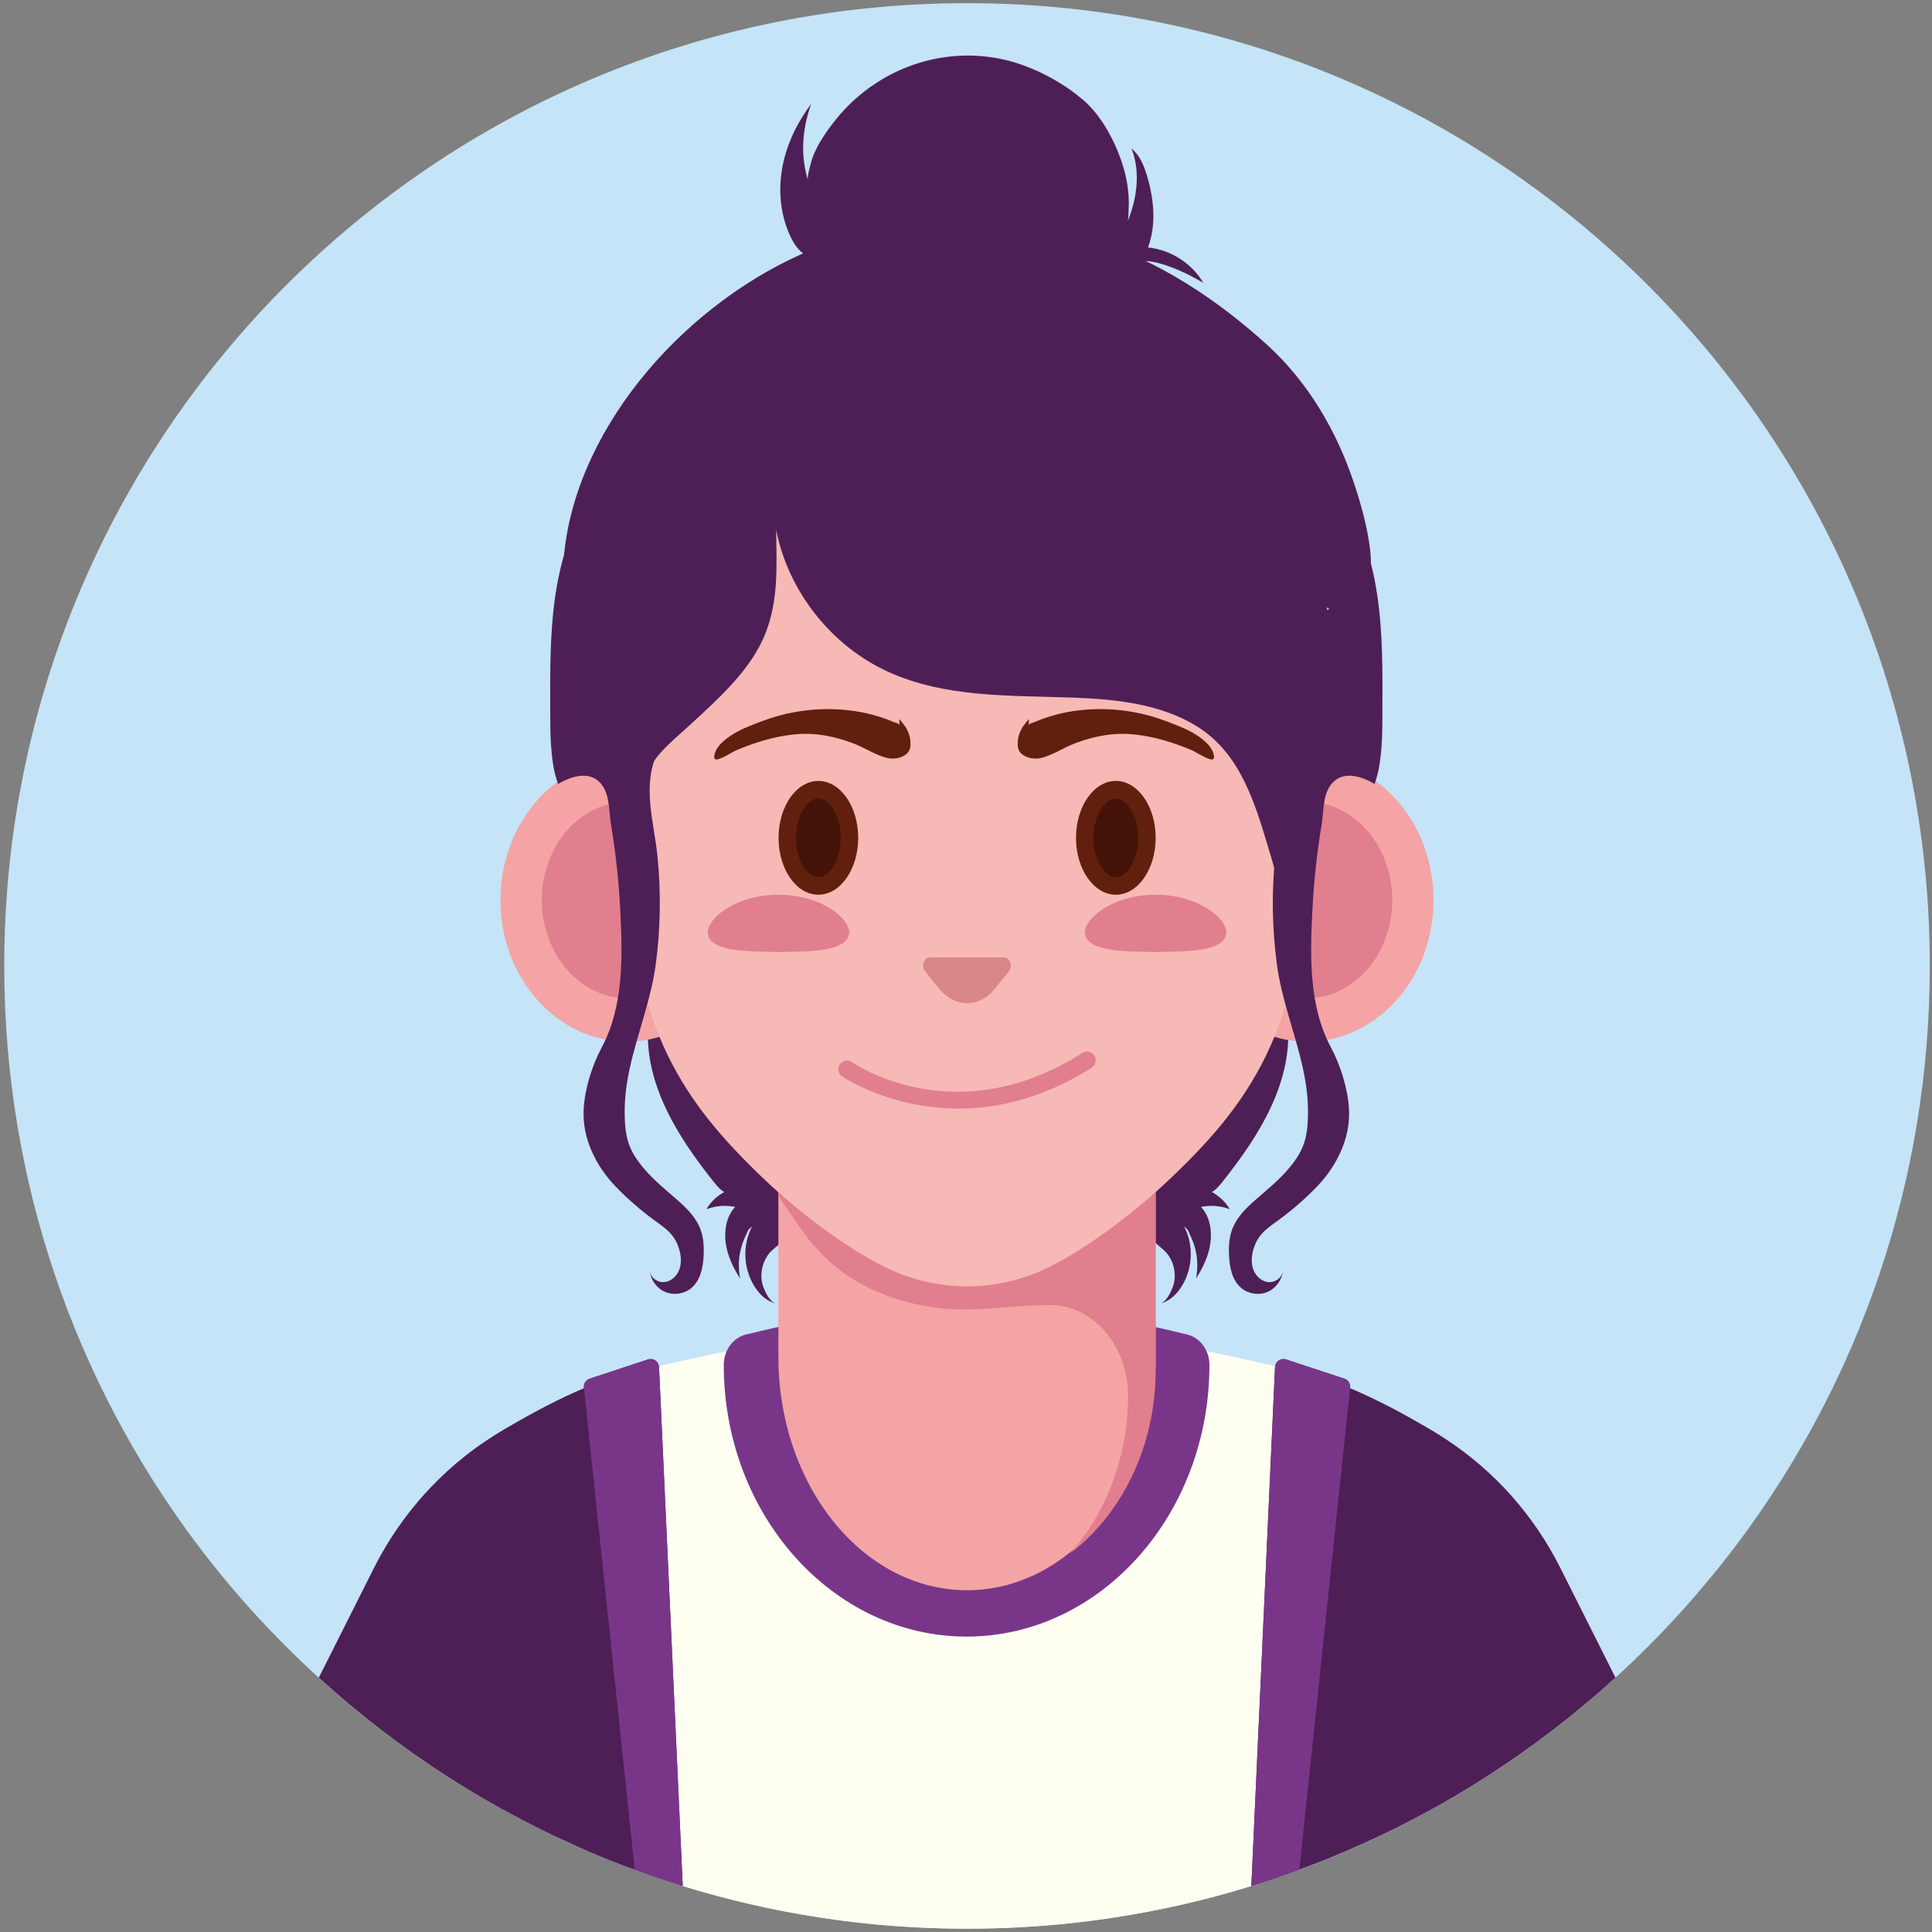 <svg version="1.2" baseProfile="tiny-ps" xmlns="http://www.w3.org/2000/svg" viewBox="0 0 447 447" width="447" height="447">
	<rect x="0" y="0" width="447" height="447" fill="#808080" stroke="none"/>
	<title>OBJECTS</title>
	<style>
		tspan { white-space:pre }
		.shp0 { fill: #c5e4f7 } 
		.shp1 { fill: #4e1f56 } 
		.shp2 { fill: #fefef1 } 
		.shp3 { fill: #793689 } 
		.shp4 { fill: #f4a4a4 } 
		.shp5 { fill: #e17f8e } 
		.shp6 { fill: #f6b9b6 } 
		.shp7 { fill: #d88787 } 
		.shp8 { fill: #61200d } 
		.shp9 { fill: #441308 } 
	</style>
	<g id="OBJECTS">
		<g id="&lt;Group&gt;">
			<g id="&lt;Group&gt;">
				<g id="&lt;Group&gt;">
					<g id="&lt;Group&gt;">
						<g id="&lt;Group&gt;">
							<g id="&lt;Group&gt;">
								<g id="&lt;Group&gt;">
									<g id="&lt;Group&gt;">
										<path id="&lt;Path&gt;" class="shp0" d="M446.49 223.46C446.49 273.47 430.03 319.61 402.26 356.77C399.75 360.12 397.13 363.42 394.42 366.62C392.91 368.45 391.36 370.24 389.77 372.01C388.37 373.57 386.94 375.12 385.49 376.65C344.9 419.52 287.45 446.24 223.76 446.24C160.08 446.24 102.62 419.52 62.02 376.67C62.02 376.65 62.02 376.65 62 376.65C61.96 376.61 61.92 376.57 61.88 376.53C58.83 373.31 55.87 370.02 53.02 366.62C50.32 363.42 47.73 360.12 45.21 356.77C17.45 319.61 0.98 273.47 0.98 223.46C0.98 100.45 100.71 0.73 223.76 0.73C346.77 0.73 446.49 100.45 446.49 223.46Z" />
									</g>
									<g id="&lt;Group&gt;">
										<path id="&lt;Path&gt;" class="shp1" d="M180.19 257.92C182.8 262.14 185.16 266.57 186.05 271.28C186.94 276 186.23 281.06 183.14 284.87C182.2 286.03 181.1 287.15 179.98 288.13C179.1 288.89 178.23 289.52 177.57 290.51C176.26 292.47 175.78 295.01 176.45 297.29C176.61 297.83 176.83 298.36 177.08 298.87C177.58 299.92 178.24 300.95 179.25 301.52C178.35 301.24 177.5 300.79 176.76 300.19C176.15 299.69 175.61 299.1 175.13 298.46C171.99 294.26 171.56 288.2 174.09 283.61C173.88 283.98 173.38 284.19 173.14 284.57C172.93 284.92 172.79 285.38 172.6 285.75C172.1 286.77 171.7 287.84 171.42 288.94C170.85 291.18 170.78 293.55 171.25 295.81C169.59 293.25 168.28 290.46 167.9 287.55C167.54 284.74 168 281.43 170.11 279.25C167.88 278.78 165.49 278.97 163.43 279.78C164.37 278.15 165.81 276.76 167.57 275.79C166.55 275.21 165.82 274.31 165.12 273.43C156.56 262.68 148.53 250.06 150.07 235.73C150.46 232.12 151.16 229.27 155.48 230.04C158.44 230.57 161.51 232.75 163.36 235.07C169.3 242.5 175.25 249.95 180.19 257.92Z" />
									</g>
									<g id="&lt;Group&gt;">
										<path id="&lt;Path&gt;" class="shp1" d="M284.59 235.07C286.44 232.75 289.52 230.57 292.47 230.04C296.8 229.27 297.5 232.12 297.89 235.73C299.43 250.06 291.4 262.68 282.84 273.43C282.14 274.31 281.41 275.21 280.39 275.79C282.15 276.76 283.59 278.15 284.52 279.78C282.46 278.97 280.08 278.78 277.85 279.25C279.96 281.43 280.42 284.74 280.05 287.55C279.67 290.46 278.37 293.25 276.71 295.81C277.17 293.55 277.11 291.18 276.54 288.94C276.26 287.84 275.86 286.77 275.35 285.75C275.17 285.38 275.03 284.92 274.81 284.57C274.58 284.19 274.07 283.98 273.87 283.61C276.4 288.2 275.97 294.26 272.82 298.46C272.34 299.1 271.81 299.69 271.19 300.19C270.46 300.79 269.61 301.24 268.71 301.52C269.72 300.95 270.37 299.92 270.88 298.87C271.12 298.36 271.34 297.83 271.5 297.29C272.18 295.01 271.7 292.47 270.39 290.51C269.72 289.52 268.85 288.89 267.97 288.13C266.85 287.15 265.75 286.03 264.82 284.87C261.73 281.06 261.02 276 261.91 271.28C262.8 266.57 265.15 262.14 267.77 257.92C272.71 249.95 278.66 242.5 284.59 235.07Z" />
									</g>
									<g id="&lt;Group&gt;">
										<g id="&lt;Group&gt;">
											<path id="&lt;Path&gt;" class="shp2" d="M312.36 321.18L300.62 432.58C300.08 432.8 299.54 432.98 299 433.18C297.04 433.9 295.06 434.6 293.06 435.24C291.88 435.62 290.7 435.98 289.52 436.34L289.52 436.36C268.72 442.78 246.62 446.24 223.74 446.24C200.84 446.24 178.76 442.78 157.96 436.36C154.22 435.22 150.52 433.96 146.86 432.6L135.12 321.18C137.5 320.18 139.82 319.32 142.04 318.64C142.14 318.6 142.24 318.56 142.34 318.54C142.4 318.52 142.44 318.5 142.46 318.52C143.9 318.16 145.34 317.8 146.82 317.44C146.84 317.42 146.86 317.42 146.9 317.42C146.94 317.42 146.98 317.4 147 317.4C148.76 316.96 150.54 316.54 152.34 316.12C152.36 316.12 152.36 316.12 152.36 316.12C152.38 316.12 152.42 316.1 152.44 316.1C153.56 315.82 154.7 315.56 155.84 315.3C178.74 310.08 203.84 305.68 223.68 305.64L223.78 305.64C243.62 305.68 268.72 310.08 291.58 315.3C292.74 315.58 293.9 315.84 295.04 316.1C295.08 316.1 295.12 316.12 295.16 316.12C295.26 316.16 295.36 316.18 295.48 316.22C297.04 316.56 298.6 316.96 300.14 317.32C300.18 317.34 300.2 317.34 300.24 317.34C301.92 317.76 303.6 318.16 305.24 318.58C305.3 318.6 305.34 318.6 305.4 318.62C305.44 318.6 305.48 318.62 305.54 318.66C307.74 319.34 310.02 320.18 312.36 321.18Z" />
											<path id="&lt;Path&gt;" class="shp1" d="M373.76 388.14L373.76 388.16C373.74 388.16 373.72 388.18 373.7 388.2C364.44 396.64 354.46 404.3 343.88 411.08C339.5 413.9 335.02 416.56 330.44 419.06C325.4 421.8 320.22 424.38 314.98 426.72C310.28 428.84 305.5 430.8 300.62 432.58L300.62 432.6C300.08 432.8 299.54 433 299 433.18C297.04 433.9 295.06 434.6 293.06 435.24C291.88 435.62 290.7 436 289.52 436.36L289.52 436.34L295 316.3C295 316.22 295 316.16 295.04 316.1C295.2 314.9 296.4 314.14 297.58 314.54L311.04 318.98C311.92 319.26 312.48 320.12 312.38 321.04L312.36 321.18C318.78 323.86 325.56 327.54 331.64 331.16C332.66 331.76 333.66 332.4 334.64 333.06C345.88 340.44 354.98 350.74 361.02 362.78L373.76 388.14Z" />
											<g id="&lt;Group&gt;">
												<path id="&lt;Path&gt;" class="shp1" d="M157.96 436.36C154.22 435.22 150.52 433.96 146.86 432.6C143.26 431.3 139.7 429.88 136.18 428.38C135.86 428.24 135.56 428.1 135.24 427.96C134.3 427.56 133.4 427.16 132.48 426.72C129.62 425.44 126.8 424.12 124.04 422.72C117 419.18 110.16 415.3 103.56 411.06C92.98 404.26 83.02 396.58 73.76 388.16L86.52 362.78C91.58 352.74 98.72 343.94 107.48 336.98C109.12 335.68 110.82 334.42 112.6 333.26C113.68 332.52 114.8 331.82 115.94 331.14C116.48 330.8 117.06 330.46 117.64 330.14C123.24 326.84 129.34 323.62 135.12 321.18L135.1 321.04C135 320.12 135.56 319.26 136.44 318.98L149.9 314.54C151.08 314.14 152.28 314.9 152.44 316.1C152.48 316.16 152.48 316.22 152.48 316.3L157.96 436.36Z" />
											</g>
											<g id="&lt;Group&gt;">
												<path id="&lt;Path&gt;" class="shp3" d="M279.82 315.81C279.82 350.45 254.61 378.65 223.64 378.65C192.67 378.65 167.46 350.45 167.46 315.81C167.46 315.79 167.46 315.77 167.46 315.75C167.46 312.38 169.64 309.48 172.58 308.77C190.07 304.5 208.65 301.12 223.61 301.1L223.69 301.1C238.65 301.12 257.22 304.5 274.7 308.77C277.64 309.48 279.81 312.38 279.82 315.75C279.82 315.77 279.82 315.79 279.82 315.81Z" />
											</g>
											<g id="&lt;Group&gt;">
												<path id="&lt;Path&gt;" class="shp0" d="M152.36 316.12C151.04 316.56 149.26 316.98 147.02 317.4C148.78 316.96 150.56 316.54 152.36 316.12Z" />
											</g>
											<g id="&lt;Group&gt;">
												<path id="&lt;Path&gt;" class="shp0" d="M300.16 317.32C298.24 316.96 296.7 316.6 295.48 316.22C297.06 316.56 298.62 316.96 300.16 317.32Z" />
											</g>
										</g>
										<g id="&lt;Group&gt;">
											<path id="&lt;Path&gt;" class="shp4" d="M267.39 313.84C267.39 343.71 247.84 367.93 223.74 367.93C199.63 367.93 180.09 343.71 180.09 313.84C180.09 313.79 180.09 313.75 180.09 313.71L180.09 241.08L267.38 241.08L267.38 313.7C267.38 313.74 267.39 313.79 267.39 313.84Z" />
											<path id="&lt;Path&gt;" class="shp5" d="M267.38 248.84L267.38 301.77L267.38 316.98C267.38 334.74 259.5 350.38 247.57 359.42C255.83 350.21 260.98 337.26 260.98 322.91C260.98 311.52 253.14 302.18 243.32 301.94C242.92 301.93 242.52 301.93 242.12 301.94C233.47 302 225.25 303.75 216.56 302.56C208.46 301.45 200.42 298.66 193.93 293.58C191.28 291.5 188.93 289.04 186.84 286.39C185.61 284.82 184.46 283.18 183.38 281.5C182.57 280.24 180.09 277.33 180.09 275.85C180.09 275.84 180.09 266.84 180.09 248.84L260.98 248.84L267.38 248.84Z" />
										</g>
									</g>
									<g id="&lt;Group&gt;">
										<g id="&lt;Group&gt;">
											<g id="&lt;Group&gt;">
												<path id="&lt;Path&gt;" class="shp4" d="M174.33 208.24C174.33 226.34 161.22 241 145.06 241C128.9 241 115.8 226.34 115.8 208.24C115.8 190.15 128.9 175.49 145.06 175.49C161.22 175.49 174.33 190.15 174.33 208.24Z" />
												<path id="&lt;Path&gt;" class="shp5" d="M145.06 230.95C134.2 230.95 125.36 220.76 125.36 208.24C125.36 195.73 134.2 185.54 145.06 185.54C155.93 185.54 164.77 195.73 164.77 208.24C164.77 220.76 155.93 230.95 145.06 230.95Z" />
											</g>
											<g id="&lt;Group&gt;">
												<path id="&lt;Path&gt;" class="shp4" d="M331.67 208.24C331.67 226.34 318.57 241 302.41 241C286.25 241 273.15 226.34 273.15 208.24C273.15 190.15 286.25 175.49 302.41 175.49C318.57 175.49 331.67 190.15 331.67 208.24Z" />
												<path id="&lt;Path&gt;" class="shp5" d="M302.41 230.95C291.54 230.95 282.7 220.76 282.7 208.24C282.7 195.73 291.54 185.54 302.41 185.54C313.28 185.54 322.12 195.73 322.12 208.24C322.12 220.76 313.28 230.95 302.41 230.95Z" />
											</g>
										</g>
										<path id="&lt;Path&gt;" class="shp6" d="M256.31 77.73C281.83 77.73 302.52 99.54 302.52 126.43L302.52 197.91L302.4 197.91C301.47 238.44 288.86 255.69 269.87 273.53C262.63 280.34 249.09 291.05 238.54 294.96C228.93 298.51 218.47 298.5 208.86 294.94C198.25 291 184.62 280.23 177.35 273.35C158.48 255.47 145.95 238.3 145.01 197.91C144.98 196.28 144.96 194.61 144.96 192.92L144.96 126.43C144.96 99.54 165.64 77.73 191.16 77.73L256.31 77.73Z" />
									</g>
									<g id="&lt;Group&gt;">
										<g id="&lt;Group&gt;">
											<g id="&lt;Group&gt;">
												<path id="&lt;Path&gt;" class="shp1" d="M297.1 231.26C296.4 228.59 295.8 225.92 295.44 223.2C294.32 214.87 294.19 206.41 295.04 198.04C295.87 189.84 298.7 181.85 294.94 173.91C293.01 169.81 289.45 166.31 289.03 161.81C288.76 158.84 289.95 155.87 291.74 153.48C293.53 151.1 295.89 149.2 298.25 147.38C300.66 145.53 303.08 143.49 305.68 141.9C307.17 140.98 308.83 140.5 310.06 139.22C312.37 136.8 316.59 127.79 315.3 124.38C318.52 132.92 319.48 142.08 319.75 151.14C319.89 155.79 319.85 160.45 319.84 165.1C319.84 169.14 319.78 173.41 319.09 177.4C318.86 178.75 318.5 180.09 318.02 181.39C314.89 179.5 310.32 178.11 307.79 181.74C306.03 184.28 306.27 187.87 305.78 190.79C304.71 197.24 303.99 203.75 303.66 210.28C303.11 220.92 302.75 232.62 307.92 242.3C310.16 246.51 311.84 251.84 312.11 256.61C312.5 263.35 309.24 269.86 304.62 274.62C301.87 277.46 298.87 280.06 295.67 282.39C294.12 283.52 292.49 284.61 291.37 286.17C290.73 287.07 290.27 288.1 289.97 289.16C289.55 290.67 289.44 292.31 289.99 293.77C290.54 295.23 291.85 296.47 293.4 296.63C294.96 296.8 296.62 295.67 296.79 294.12C296.58 296.22 295.13 298.15 293.18 298.94C291.22 299.74 288.84 299.38 287.22 298.03C285.1 296.27 284.49 293.29 284.36 290.54C284.26 288.61 284.34 286.64 284.95 284.81C286.2 281.08 289.36 278.55 292.24 276.08C295.08 273.63 297.95 271.07 300.02 267.91C302.29 264.47 302.6 261.35 302.63 257.24C302.67 248.33 299.35 239.87 297.1 231.26Z" />
											</g>
										</g>
									</g>
									<g id="&lt;Group&gt;">
										<g id="&lt;Group&gt;">
											<g id="&lt;Group&gt;">
												<path id="&lt;Path&gt;" class="shp1" d="M144.53 257.24C144.55 261.35 144.86 264.47 147.13 267.91C149.21 271.07 152.07 273.63 154.92 276.08C157.79 278.55 160.95 281.08 162.2 284.81C162.81 286.64 162.89 288.61 162.8 290.54C162.66 293.29 162.05 296.27 159.93 298.03C158.31 299.38 155.93 299.74 153.97 298.94C152.02 298.15 150.58 296.22 150.36 294.12C150.53 295.67 152.2 296.8 153.75 296.63C155.3 296.47 156.61 295.23 157.16 293.77C157.71 292.31 157.6 290.67 157.18 289.16C156.88 288.1 156.42 287.07 155.78 286.17C154.66 284.61 153.03 283.52 151.48 282.39C148.28 280.06 145.28 277.46 142.53 274.62C137.91 269.86 134.65 263.35 135.04 256.61C135.31 251.84 136.99 246.51 139.24 242.3C144.4 232.62 144.04 220.92 143.49 210.28C143.16 203.75 142.44 197.24 141.37 190.79C140.89 187.87 141.12 184.28 139.36 181.74C136.83 178.11 132.26 179.5 129.13 181.39C128.65 180.09 128.29 178.75 128.06 177.4C127.37 173.41 127.31 169.14 127.31 165.1C127.3 160.45 127.26 155.79 127.4 151.14C127.67 142.08 128.63 132.92 131.85 124.38C130.56 127.79 134.78 136.8 137.09 139.22C138.32 140.5 139.98 140.98 141.48 141.9C144.07 143.49 146.49 145.53 148.9 147.38C151.27 149.2 153.62 151.1 155.41 153.48C157.2 155.87 158.39 158.84 158.12 161.81C157.7 166.31 154.14 169.81 152.21 173.91C148.45 181.85 151.28 189.84 152.11 198.04C152.96 206.41 152.83 214.87 151.71 223.2C151.35 225.92 150.75 228.59 150.05 231.26C147.8 239.87 144.48 248.33 144.53 257.24Z" />
											</g>
										</g>
									</g>
									<g id="&lt;Group&gt;">
										<path id="&lt;Path&gt;" class="shp7" d="M233.42 224.75L230.05 228.89C226.56 233.18 220.91 233.18 217.42 228.89L214.05 224.75C213.08 223.55 213.77 221.5 215.15 221.5L232.33 221.5C233.7 221.5 234.39 223.55 233.42 224.75Z" />
									</g>
									<g id="&lt;Group&gt;">
										<path id="&lt;Path&gt;" class="shp8" d="M267.38 193.85C267.38 201.11 263.26 207.01 258.17 207.01C253.08 207.01 248.95 201.11 248.95 193.85C248.95 186.58 253.08 180.68 258.17 180.68C263.26 180.68 267.38 186.58 267.38 193.85Z" />
										<path id="&lt;Path&gt;" class="shp9" d="M258.17 202.99C255.72 202.99 252.97 199.08 252.97 193.85C252.97 188.61 255.72 184.7 258.17 184.7C260.62 184.7 263.36 188.61 263.36 193.85C263.36 199.08 260.62 202.99 258.17 202.99Z" />
									</g>
									<g id="&lt;Group&gt;">
										<path id="&lt;Path&gt;" class="shp8" d="M189.34 180.68C194.43 180.68 198.56 186.58 198.56 193.85C198.56 201.11 194.43 207.01 189.34 207.01C184.25 207.01 180.13 201.11 180.13 193.85C180.13 186.58 184.25 180.68 189.34 180.68Z" />
										<path id="&lt;Path&gt;" class="shp9" d="M189.34 202.99C186.89 202.99 184.15 199.08 184.15 193.85C184.15 188.61 186.89 184.7 189.34 184.7C191.79 184.7 194.53 188.61 194.53 193.85C194.53 199.08 191.79 202.99 189.34 202.99Z" />
									</g>
									<g id="&lt;Group&gt;">
										<path id="&lt;Path&gt;" class="shp8" d="M206.8 167.07C207.15 167.22 208.07 167.37 208.17 167.84C208.07 167.36 208.04 166.87 208.07 166.38C208.44 166.79 208.8 167.2 209.12 167.65C209.9 168.71 210.5 169.97 210.62 171.29C210.72 172.33 210.72 173.38 209.98 174.19C208.88 175.38 206.82 175.75 205.3 175.38C202.58 174.74 200.1 173 197.49 172.01C192.93 170.3 188.56 169.43 183.68 169.93C179.06 170.4 174.57 171.81 170.3 173.6C169.32 174.02 165.24 176.83 165.24 175.21C165.24 172.14 170.02 169.42 172.26 168.47C174.8 167.4 177.36 166.38 180.01 165.64C185.27 164.17 190.95 163.69 196.46 164.34C200.03 164.77 203.53 165.66 206.8 167.07Z" />
									</g>
									<g id="&lt;Group&gt;">
										<path id="&lt;Path&gt;" class="shp8" d="M249.66 164.34C255.17 163.69 260.86 164.17 266.11 165.64C268.76 166.38 271.33 167.4 273.86 168.47C276.1 169.42 280.88 172.14 280.88 175.21C280.88 176.83 276.81 174.02 275.82 173.6C271.55 171.81 267.07 170.4 262.45 169.93C257.56 169.43 253.19 170.3 248.64 172.01C246.03 173 243.54 174.74 240.83 175.38C239.3 175.75 237.24 175.38 236.14 174.19C235.4 173.38 235.4 172.33 235.5 171.29C235.63 169.97 236.22 168.71 237 167.65C237.33 167.2 237.69 166.79 238.06 166.38C238.08 166.87 238.05 167.36 237.96 167.84C238.05 167.37 238.98 167.22 239.33 167.07C242.59 165.66 246.09 164.77 249.66 164.34Z" />
									</g>
									<g id="&lt;Group&gt;">
										<g id="&lt;Group&gt;">
											<path id="&lt;Path&gt;" class="shp5" d="M221.78 256.49C205.79 256.49 194.99 249.15 194.82 249.04C193.91 248.4 193.69 247.15 194.32 246.24C194.95 245.33 196.2 245.1 197.12 245.74C198.1 246.41 221.41 262.11 250.42 243.62C251.36 243.03 252.6 243.3 253.2 244.24C253.79 245.18 253.52 246.42 252.58 247.02C241.33 254.18 230.74 256.49 221.78 256.49Z" />
										</g>
									</g>
								</g>
							</g>
							<g id="&lt;Group&gt;">
								<g id="&lt;Group&gt;">
									<g id="&lt;Group&gt;">
										<path id="&lt;Path&gt;" class="shp1" d="M182.52 53.92C180.44 49.05 180.06 43.53 181.08 38.33C182.11 33.14 184.5 28.26 187.69 24.03C185.62 29.83 185.11 35.83 186.97 41.81C186.68 40.88 187.29 39.07 187.51 38.14C188.34 34.48 190.89 30.81 193.18 27.91C196.24 24.01 200.06 20.71 204.33 18.21C213.99 12.56 225.69 11.24 236.27 14.94C239.19 15.96 241.99 17.28 244.64 18.86C246.8 20.14 248.84 21.6 250.74 23.24C255 26.92 258.22 33.13 259.85 38.48C260.51 40.63 260.94 42.84 261.1 45.08C261.18 46.22 261.19 47.36 261.12 48.49C261.07 49.51 261.17 51.07 260.61 51.93C262.99 46.41 264 39.99 261.81 34.38C263.75 35.95 264.72 38.41 265.42 40.8C266.99 46.16 267.57 52.03 265.6 57.25C270.84 57.78 275.75 60.91 278.42 65.45C275.58 63.77 272.61 62.3 269.47 61.29C267.59 60.68 265.43 60.14 263.45 60.52C261.36 60.92 259.89 62.41 257.88 62.99C255.27 63.74 252.59 64.32 249.92 64.84C244.44 65.91 238.89 66.57 233.31 66.83C219.02 67.49 204.55 65.44 190.94 61.04C186.48 59.6 184.42 58.36 182.52 53.92Z" />
									</g>
									<path id="&lt;Path&gt;" class="shp1" d="M317.2 131.83C317.2 135.13 317.05 138.42 317.9 141.82C318.58 144.47 319.61 147.19 319.22 149.97C318.87 145.9 317.05 145.19 313.62 143.98C309.05 142.37 305.01 139.28 301.35 136.17C296.54 132.09 292.67 127.47 288.81 122.53C279.91 111.13 266.53 103.93 252.29 102.77C250.95 102.67 249.61 102.61 248.25 102.61C248.24 102.61 231.15 102.61 196.99 102.61C168.45 102.61 145.31 126.05 145.31 154.97C145.31 157.66 144.95 160.36 144.93 163.1C144.92 165.57 143.98 170.15 144.88 172.42C143.05 167.92 140.73 163.65 138.41 159.39C136.16 155.25 133.2 151.01 131.71 146.57C130.25 142.25 130.13 137.36 130.23 132.85C130.34 128.22 130.98 123.61 132.11 119.11C139.5 89.71 167.12 63.37 196 54.88C197.75 54.37 199.5 53.91 201.28 53.54C201.31 53.53 201.34 53.52 201.38 53.52C202.69 53.24 204.01 53.01 205.34 52.81C221.11 50.52 237.45 51.04 252.78 55.58C267.72 60.01 281.81 69.43 293.26 79.87C302.64 88.43 309.22 99.65 313.22 111.63C314.87 116.56 316.32 121.76 316.97 126.92C317.17 128.56 317.21 130.2 317.2 131.83Z" />
								</g>
							</g>
							<g id="&lt;Group&gt;">
								<path id="&lt;Path&gt;" class="shp5" d="M196.23 216.84C194.6 220.16 187.56 220.15 180.11 220.26C172.66 220.14 165.61 220.15 163.99 216.84C162.3 213.64 169.26 207.01 180.11 207.01C190.96 207.01 197.92 213.63 196.23 216.84Z" />
								<path id="&lt;Path&gt;" class="shp5" d="M283.48 216.84C281.86 220.15 274.82 220.14 267.37 220.26C259.92 220.15 252.87 220.15 251.25 216.84C249.56 213.63 256.51 207.01 267.37 207.01C278.22 207.01 285.18 213.63 283.48 216.84Z" />
							</g>
						</g>
						<g id="&lt;Group&gt;">
							<g id="&lt;Group&gt;">
								<path id="&lt;Path&gt;" class="shp1" d="M306.82 173.48C305.01 188.19 301.62 202.61 298.83 217.15C297.26 210.57 295.81 203.97 293.86 197.49C290.55 186.5 287.3 174.55 277.02 168.11C268.53 162.82 258.12 161.76 248.13 161.4C233.68 160.89 218.64 161.44 205.49 155.43C192.31 149.42 182.35 136.8 179.58 122.58C179.65 130.77 180.2 138.49 177.17 146.36C173.84 155.03 165.98 161.86 159.27 168.06C155.32 171.7 151.33 174.63 149.33 179.8C147.68 184.07 146.75 189.12 146.75 193.7C146.75 191.11 143.85 187.56 143.04 185.17C141.8 181.51 141.26 177.26 140.7 173.45C137.35 150.88 139 120.74 157.32 104.45C169.96 93.18 186.8 88.36 203.35 86.8C222.21 85.02 241.75 86.48 260.35 89.8C271.93 91.86 282.42 97.5 290.67 105.98C308.28 124.59 309.83 149.05 306.82 173.48Z" />
							</g>
						</g>
					</g>
					<g id="&lt;Group&gt;">
						<path id="&lt;Path&gt;" class="shp3" d="M157.96 436.36C154.22 435.22 150.52 433.96 146.86 432.6L135.12 321.18L135.1 321.04C135 320.12 135.56 319.26 136.44 318.98L149.9 314.54C151.08 314.14 152.28 314.9 152.44 316.1C152.48 316.16 152.48 316.22 152.48 316.3L157.96 436.36Z" />
					</g>
					<g id="&lt;Group&gt;">
						<path id="&lt;Path&gt;" class="shp3" d="M312.38 321.04L312.36 321.18L300.62 432.58L300.62 432.6C300.08 432.8 299.54 433 299 433.18C297.04 433.9 295.06 434.6 293.06 435.24C291.88 435.62 290.7 436 289.52 436.36L289.52 436.34L295 316.3C295 316.22 295 316.16 295.04 316.1C295.2 314.9 296.4 314.14 297.58 314.54L311.04 318.98C311.92 319.26 312.48 320.12 312.38 321.04Z" />
					</g>
				</g>
			</g>
		</g>
	</g>
</svg>
